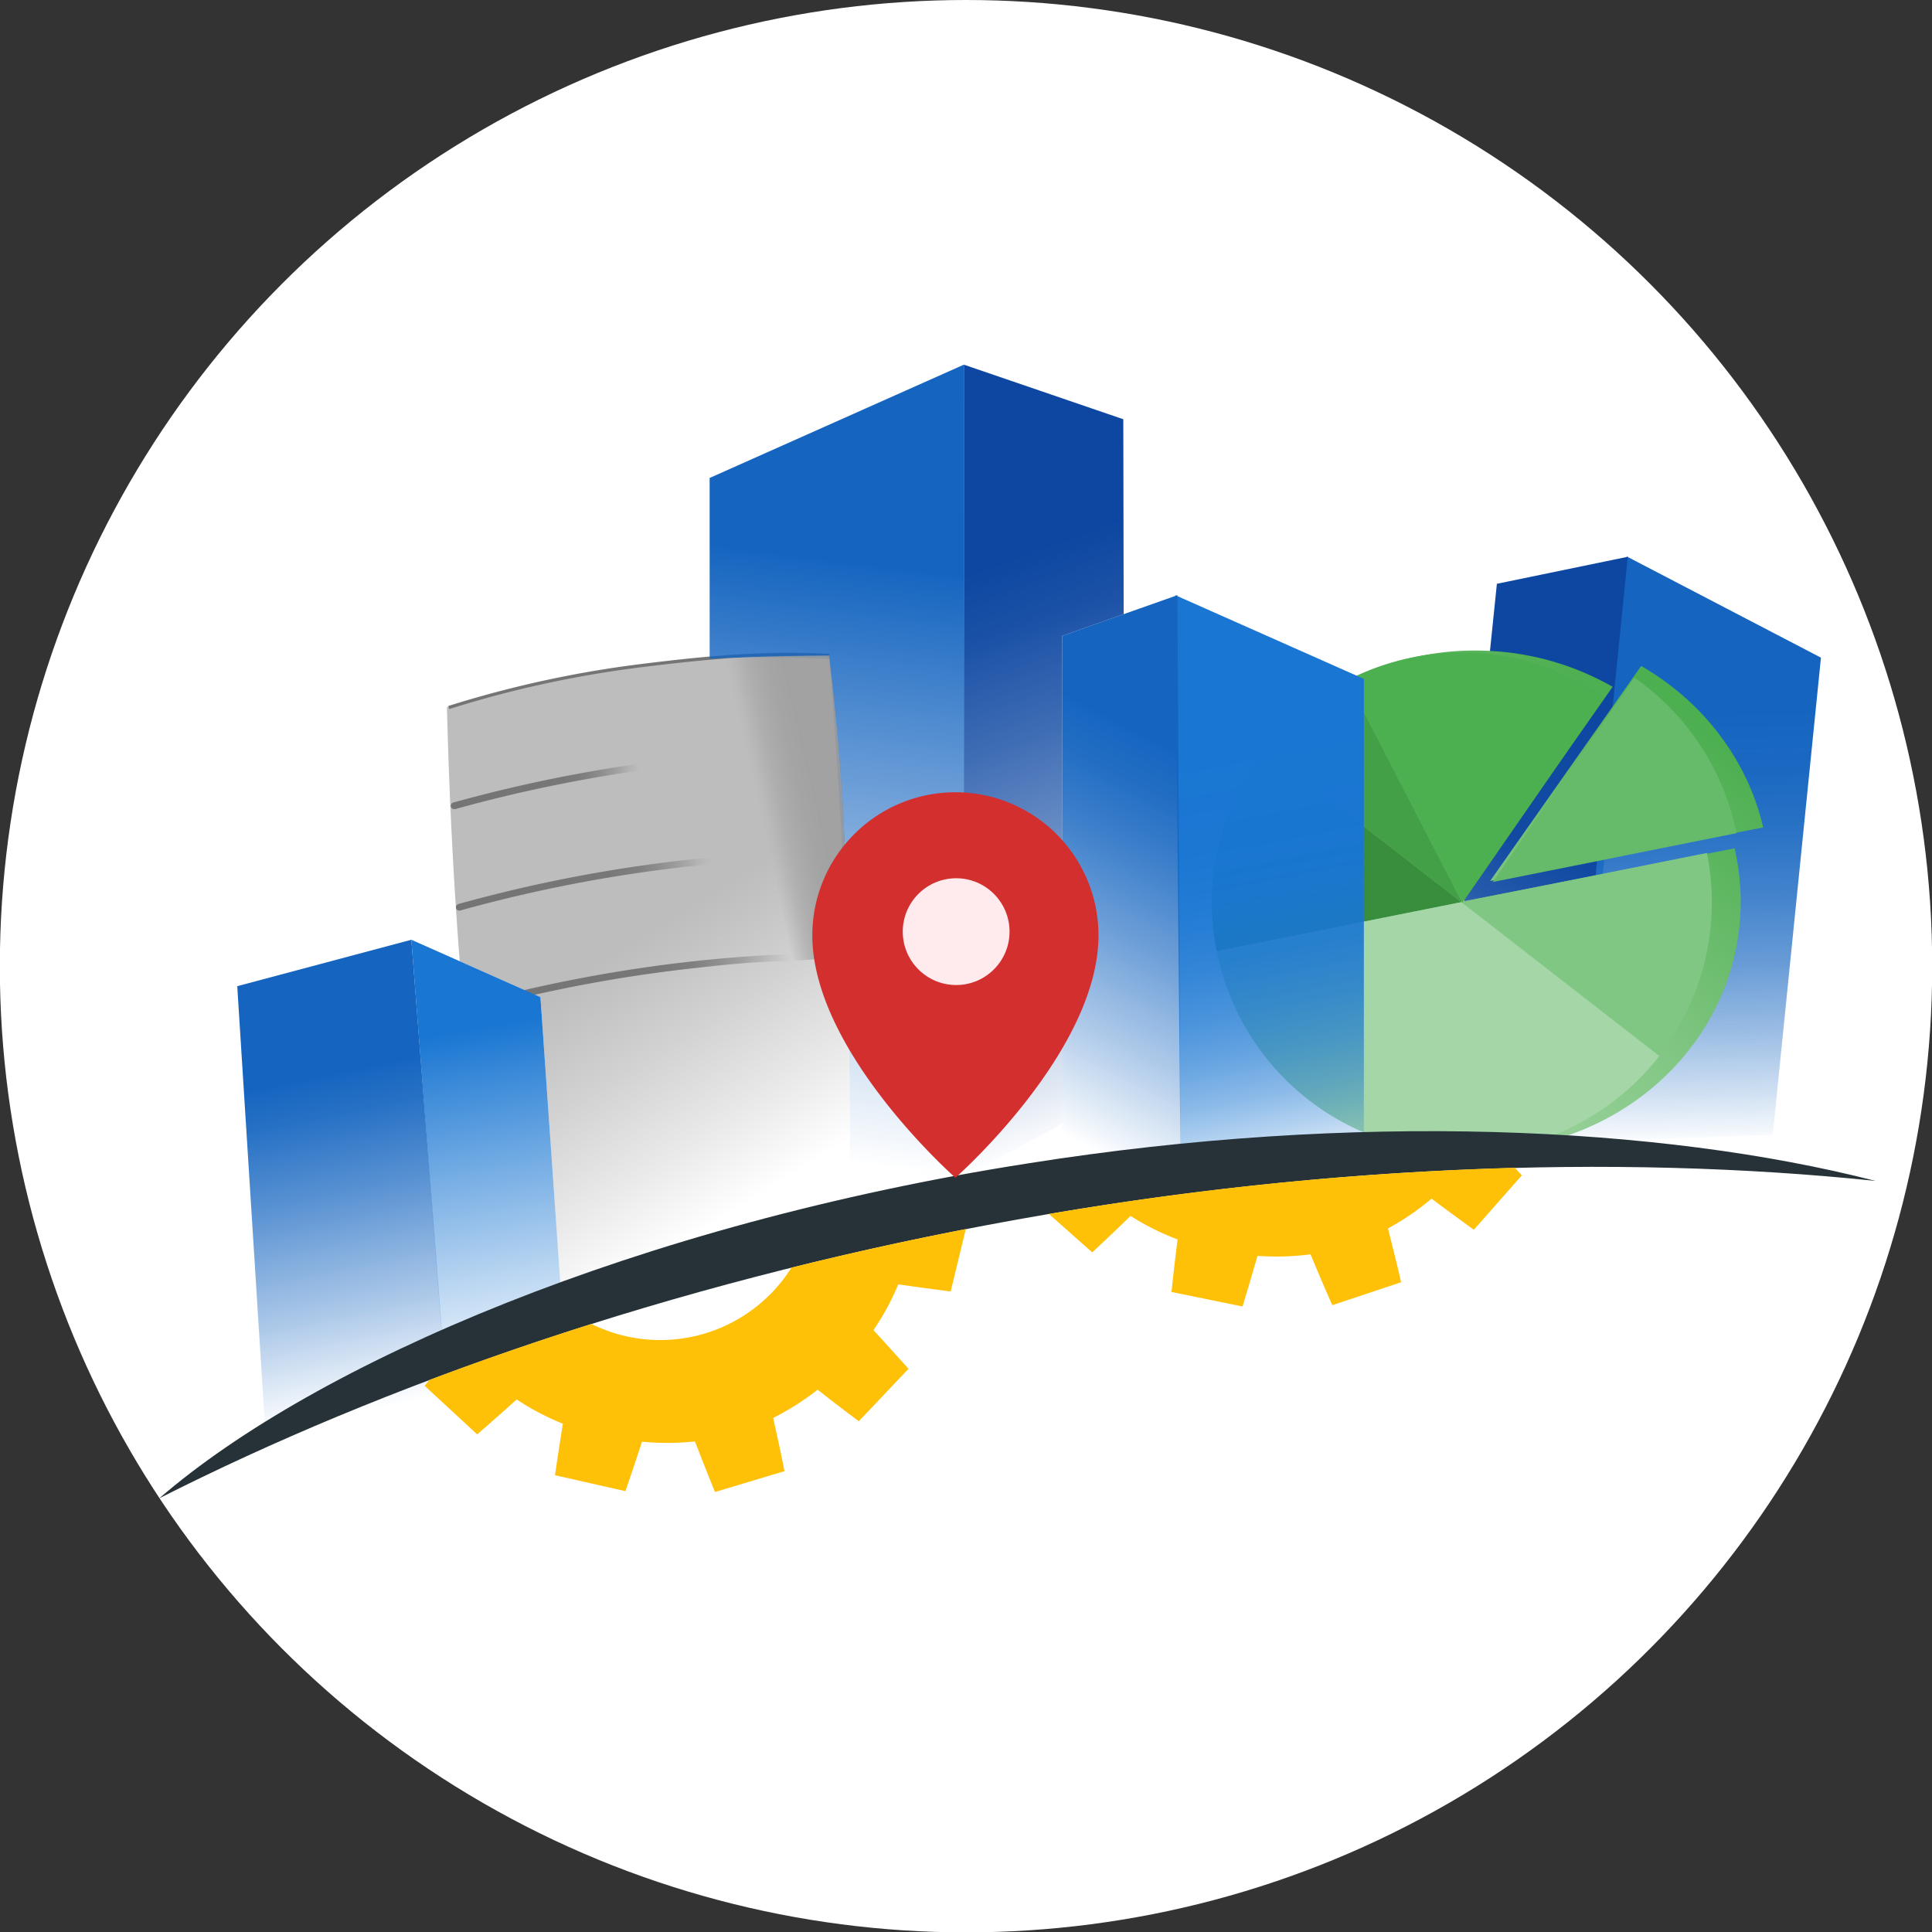 <svg xmlns="http://www.w3.org/2000/svg" xmlns:xlink="http://www.w3.org/1999/xlink" viewBox="0 0 569.95 570.06"><rect x="0" y="0" width="569.95" height="570.06" fill="#333333" stroke="none"/><defs><style>.cls-1{fill:#fff;}.cls-2{fill:url(#linear-gradient);}.cls-3{fill:url(#linear-gradient-2);}.cls-4{fill:url(#linear-gradient-3);}.cls-5{fill:url(#linear-gradient-4);}.cls-6{fill:#4caf50;}.cls-7{fill:#43a047;}.cls-8{fill:url(#linear-gradient-5);}.cls-9{fill:#66bb6a;}.cls-10{fill:#81c784;}.cls-11{fill:#388e3c;}.cls-12{fill:#a5d6a7;}.cls-13{fill:url(#linear-gradient-6);}.cls-14{fill:url(#linear-gradient-7);}.cls-15{fill:url(#linear-gradient-8);}.cls-16{fill:url(#linear-gradient-9);}.cls-17{fill:url(#linear-gradient-10);}.cls-18{fill:url(#Nuovo_campione_sfumatura_2);}.cls-19{fill:url(#Nuovo_campione_sfumatura_2-2);}.cls-20{fill:url(#Nuovo_campione_sfumatura_2-3);}.cls-21{fill:none;stroke:#757575;stroke-miterlimit:10;stroke-width:0.95px;}.cls-22{fill:url(#linear-gradient-11);}.cls-23{fill:url(#linear-gradient-12);}.cls-24{fill:url(#linear-gradient-13);}.cls-25{fill:url(#linear-gradient-14);}.cls-26{fill:#263238;}.cls-27{fill:#ffc107;}.cls-28{fill:#d32f2f;}.cls-29{fill:#ffebee;}</style><linearGradient id="linear-gradient" x1="-113.08" y1="242.67" x2="-65.16" y2="148.62" gradientTransform="matrix(-1, -0.1, -0.1, 1, 403.95, 20.44)" gradientUnits="userSpaceOnUse"><stop offset="0" stop-color="#fff" stop-opacity="0"/><stop offset="0.03" stop-color="#d2e2f3" stop-opacity="0.19"/><stop offset="0.07" stop-color="#a6c4e7" stop-opacity="0.38"/><stop offset="0.11" stop-color="#7faadc" stop-opacity="0.55"/><stop offset="0.16" stop-color="#5d95d3" stop-opacity="0.69"/><stop offset="0.21" stop-color="#4383cc" stop-opacity="0.81"/><stop offset="0.27" stop-color="#2e75c7" stop-opacity="0.89"/><stop offset="0.34" stop-color="#206cc3" stop-opacity="0.95"/><stop offset="0.45" stop-color="#1767c1" stop-opacity="0.99"/><stop offset="0.74" stop-color="#1565c0"/></linearGradient><linearGradient id="linear-gradient-2" x1="-128.02" y1="304.48" x2="-107.02" y2="133.46" gradientTransform="matrix(-1, -0.1, -0.1, 1, 403.95, 20.44)" gradientUnits="userSpaceOnUse"><stop offset="0" stop-color="#1565c0" stop-opacity="0"/><stop offset="0.09" stop-color="#1565c0" stop-opacity="0.21"/><stop offset="0.2" stop-color="#1565c0" stop-opacity="0.45"/><stop offset="0.31" stop-color="#1565c0" stop-opacity="0.65"/><stop offset="0.42" stop-color="#1565c0" stop-opacity="0.8"/><stop offset="0.53" stop-color="#1565c0" stop-opacity="0.91"/><stop offset="0.64" stop-color="#1565c0" stop-opacity="0.98"/><stop offset="0.74" stop-color="#1565c0"/></linearGradient><linearGradient id="linear-gradient-3" x1="-49.86" y1="292.9" x2="-105.62" y2="139.72" gradientTransform="matrix(-0.99, -0.1, -0.1, 0.99, 401.82, 20.72)" gradientUnits="userSpaceOnUse"><stop offset="0" stop-color="#fff" stop-opacity="0"/><stop offset="0.01" stop-color="#f6f8fc" stop-opacity="0.04"/><stop offset="0.04" stop-color="#c0cfe6" stop-opacity="0.26"/><stop offset="0.09" stop-color="#8faad4" stop-opacity="0.46"/><stop offset="0.13" stop-color="#668bc4" stop-opacity="0.63"/><stop offset="0.19" stop-color="#4572b7" stop-opacity="0.77"/><stop offset="0.25" stop-color="#2c5ead" stop-opacity="0.87"/><stop offset="0.33" stop-color="#1a51a6" stop-opacity="0.95"/><stop offset="0.44" stop-color="#1049a2" stop-opacity="0.99"/><stop offset="0.74" stop-color="#0d47a1"/></linearGradient><linearGradient id="linear-gradient-4" x1="446.61" y1="309.32" x2="534.25" y2="186.21" gradientTransform="translate(-43.43 -4) rotate(2.7)" gradientUnits="userSpaceOnUse"><stop offset="0" stop-color="#a5d6a7"/><stop offset="0.19" stop-color="#9bd29d"/><stop offset="0.52" stop-color="#80c682"/><stop offset="0.93" stop-color="#54b257"/><stop offset="1" stop-color="#4caf50"/></linearGradient><linearGradient id="linear-gradient-5" x1="468.72" y1="321" x2="559.16" y2="193.97" gradientTransform="matrix(1, 0.05, -0.05, 1, -43.29, -4.57)" xlink:href="#linear-gradient-4"/><linearGradient id="linear-gradient-6" x1="-106.69" y1="347.16" x2="-73.02" y2="173.89" gradientTransform="matrix(-1, 0, 0, 1, 282.4, 0)" gradientUnits="userSpaceOnUse"><stop offset="0" stop-color="#1976d2" stop-opacity="0"/><stop offset="0.03" stop-color="#1976d2" stop-opacity="0.11"/><stop offset="0.09" stop-color="#1976d2" stop-opacity="0.32"/><stop offset="0.15" stop-color="#1976d2" stop-opacity="0.5"/><stop offset="0.22" stop-color="#1976d2" stop-opacity="0.66"/><stop offset="0.29" stop-color="#1976d2" stop-opacity="0.78"/><stop offset="0.37" stop-color="#1976d2" stop-opacity="0.88"/><stop offset="0.46" stop-color="#1976d2" stop-opacity="0.95"/><stop offset="0.56" stop-color="#1976d2" stop-opacity="0.99"/><stop offset="0.74" stop-color="#1976d2"/></linearGradient><linearGradient id="linear-gradient-7" x1="-18.68" y1="328.5" x2="-90.07" y2="188.39" gradientTransform="matrix(-1, 0, 0, 1, 282.4, 0)" gradientUnits="userSpaceOnUse"><stop offset="0" stop-color="#1565c0" stop-opacity="0"/><stop offset="0.19" stop-color="#1565c0" stop-opacity="0.33"/><stop offset="0.38" stop-color="#1565c0" stop-opacity="0.62"/><stop offset="0.54" stop-color="#1565c0" stop-opacity="0.83"/><stop offset="0.66" stop-color="#1565c0" stop-opacity="0.95"/><stop offset="0.74" stop-color="#1565c0"/></linearGradient><linearGradient id="linear-gradient-8" x1="173.18" y1="231.02" x2="217.96" y2="222.86" gradientTransform="matrix(1, -0.05, 0.05, 1.01, 37.55, 9.24)" gradientUnits="userSpaceOnUse"><stop offset="0" stop-color="#bdbdbd" stop-opacity="0"/><stop offset="0.02" stop-color="#b8b8b8" stop-opacity="0.14"/><stop offset="0.06" stop-color="#b1b1b1" stop-opacity="0.34"/><stop offset="0.1" stop-color="#ababab" stop-opacity="0.51"/><stop offset="0.15" stop-color="#a6a6a6" stop-opacity="0.65"/><stop offset="0.21" stop-color="#a3a3a3" stop-opacity="0.75"/><stop offset="0.28" stop-color="#a0a0a0" stop-opacity="0.83"/><stop offset="0.38" stop-color="#9e9e9e" stop-opacity="0.87"/><stop offset="0.65" stop-color="#9e9e9e" stop-opacity="0.88"/><stop offset="1" stop-color="#757575"/></linearGradient><linearGradient id="linear-gradient-9" x1="245.48" y1="428.65" x2="263.59" y2="295.91" gradientTransform="matrix(-1, 0.07, 0.07, 1, 328.09, -30.59)" gradientUnits="userSpaceOnUse"><stop offset="0" stop-color="#1565c0" stop-opacity="0"/><stop offset="0.22" stop-color="#1565c0" stop-opacity="0.35"/><stop offset="0.47" stop-color="#1565c0" stop-opacity="0.7"/><stop offset="0.65" stop-color="#1565c0" stop-opacity="0.92"/><stop offset="0.74" stop-color="#1565c0"/></linearGradient><linearGradient id="linear-gradient-10" x1="177.83" y1="248.58" x2="237.75" y2="344.21" gradientUnits="userSpaceOnUse"><stop offset="0.26" stop-color="#bdbdbd"/><stop offset="0.35" stop-color="#bdbdbd" stop-opacity="0.91"/><stop offset="0.54" stop-color="#bdbdbd" stop-opacity="0.68"/><stop offset="0.8" stop-color="#bdbdbd" stop-opacity="0.31"/><stop offset="1" stop-color="#bdbdbd" stop-opacity="0"/></linearGradient><linearGradient id="Nuovo_campione_sfumatura_2" x1="83.58" y1="300.99" x2="181.97" y2="300.99" gradientTransform="translate(36.95 -3.8) rotate(-2.92)" gradientUnits="userSpaceOnUse"><stop offset="0.26" stop-color="#757575"/><stop offset="0.58" stop-color="#767676" stop-opacity="0.98"/><stop offset="0.7" stop-color="#7a7a7a" stop-opacity="0.93"/><stop offset="0.78" stop-color="#828282" stop-opacity="0.82"/><stop offset="0.85" stop-color="#8c8c8c" stop-opacity="0.68"/><stop offset="0.91" stop-color="#9a9a9a" stop-opacity="0.49"/><stop offset="0.96" stop-color="#aaa" stop-opacity="0.27"/><stop offset="1" stop-color="#bdbdbd" stop-opacity="0"/></linearGradient><linearGradient id="Nuovo_campione_sfumatura_2-2" x1="83.58" y1="271.17" x2="160.38" y2="271.17" xlink:href="#Nuovo_campione_sfumatura_2"/><linearGradient id="Nuovo_campione_sfumatura_2-3" x1="83.58" y1="241.82" x2="140.59" y2="241.82" xlink:href="#Nuovo_campione_sfumatura_2"/><linearGradient id="linear-gradient-11" x1="203.37" y1="424.12" x2="217.79" y2="282.76" gradientTransform="matrix(-1, 0.07, 0.07, 1, 328.09, -30.59)" gradientUnits="userSpaceOnUse"><stop offset="0" stop-color="#1976d2" stop-opacity="0"/><stop offset="0.74" stop-color="#1976d2"/></linearGradient><linearGradient id="linear-gradient-12" x1="341.05" y1="326.71" x2="263.99" y2="114.99" gradientUnits="userSpaceOnUse"><stop offset="0" stop-color="#0d47a1" stop-opacity="0"/><stop offset="0.12" stop-color="#0d47a1" stop-opacity="0.21"/><stop offset="0.33" stop-color="#0d47a1" stop-opacity="0.55"/><stop offset="0.51" stop-color="#0d47a1" stop-opacity="0.79"/><stop offset="0.65" stop-color="#0d47a1" stop-opacity="0.94"/><stop offset="0.74" stop-color="#0d47a1"/></linearGradient><linearGradient id="linear-gradient-13" x1="234.91" y1="341.51" x2="263.94" y2="105.08" gradientUnits="userSpaceOnUse"><stop offset="0" stop-color="#1565c0" stop-opacity="0"/><stop offset="0.74" stop-color="#1565c0"/></linearGradient><linearGradient id="linear-gradient-14" x1="173.19" y1="231.02" x2="217.96" y2="222.86" xlink:href="#linear-gradient-8"/></defs><title>imagotipo</title><g id="Layer_2" data-name="Layer 2"><circle class="cls-1" cx="284.98" cy="285.03" r="285.03"/></g><g id="Layer_3" data-name="Layer 3"><polygon class="cls-2" points="464.86 281.2 470.43 281.74 482.07 166.55 476.49 166.01 464.86 281.2"/><polyline class="cls-3" points="462.44 336.94 479.9 164.16 537.19 194.01 522.97 334.78"/><polyline class="cls-4" points="462.8 336.86 480.21 164.25 441.59 172.22 426.91 314.57"/><path class="cls-5" d="M511.72,250.27,431.15,266l44.59-63.39A81.14,81.14,0,0,0,439,192c-43-2-79.44,29.31-81.35,70A70.12,70.12,0,0,0,359.16,280a74.11,74.11,0,0,0,30.48,45,80.78,80.78,0,0,0,42.44,14.28c43,2,79.44-29.31,81.36-70A70.13,70.13,0,0,0,511.72,250.27Z"/><path class="cls-6" d="M431.67,266l41.75-60.32a73.82,73.82,0,0,0-75.94-5l33.8,65.42Z"/><polygon class="cls-6" points="431.09 266.13 431.42 266.38 431.43 266.37 431.29 266.09 431.09 266.13"/><path class="cls-7" d="M431.28,266.09l-33.8-65.42A74.13,74.13,0,0,0,373,221l58.08,45.12Z"/><polygon class="cls-6" points="431.45 266.41 431.43 266.37 431.42 266.38 431.45 266.41"/><path class="cls-8" d="M520.15,244.09c-4.62-20-17.88-37.21-36-47.63L439.6,259.89Z"/><path class="cls-9" d="M512.27,245.8a73.87,73.87,0,0,0-30.16-45.92l-41.75,60.32Z"/><polygon class="cls-6" points="431.43 266.37 431.67 266.01 431.29 266.09 431.43 266.37"/><path class="cls-10" d="M503.58,251.62,431.67,266l-.25.35,0,0,58.05,45.11a73.89,73.89,0,0,0,14.08-59.9Z"/><path class="cls-11" d="M373,221a73.89,73.89,0,0,0-14.1,59.57l72.18-14.45Z"/><path class="cls-12" d="M431.45,266.41l0,0-.33-.26-72.18,14.45A73.76,73.76,0,0,0,489.5,311.52Z"/><polyline class="cls-13" points="402.35 344.58 402.35 200.28 346.72 175.58 348.35 352.58"/><polygon class="cls-14" points="348.35 352.58 347.35 175.58 313.35 187.58 313.35 333.58 348.35 352.58"/><path class="cls-15" d="M249,282.18c-34.07,3.35-73.56,3.57-107.91,1.56a323.29,323.29,0,0,1-9.55-81q28.15-4.56,56.42-6.89t56.65-2.45C248.07,222.7,250.43,252.63,249,282.18Z"/><polyline class="cls-16" points="78.51 426.03 69.99 290.92 121.35 277.23 132.96 425.77"/><path class="cls-17" d="M244.68,194.46A308.48,308.48,0,0,0,188,196.31a321,321,0,0,0-56.15,12.28c.66,26.4,1.92,50.86,3.77,75l23.81,10.59,6.71,96.56c28.11,2.73,56-.67,83.7-5.17C251.87,316.51,250.14,263.39,244.68,194.46Z"/><path class="cls-18" d="M137.12,298.6a1,1,0,0,1-1.05-.72,1,1,0,0,1,.72-1.24A428.15,428.15,0,0,1,202,283.87c10.17-1.17,20.5-2,30.71-2.38a1.07,1.07,0,0,1,1.08,1,1,1,0,0,1-1,1.09h0c-10.16,0-20.44,1.16-30.56,2.32a425.89,425.89,0,0,0-64.86,12.68A1.08,1.08,0,0,1,137.12,298.6Z"/><path class="cls-19" d="M135.59,268.64a1,1,0,0,1-1.05-.72,1,1,0,0,1,.72-1.24,428.14,428.14,0,0,1,65.19-12.77c3-.35,6.09-.67,9.12-.95a1,1,0,0,1,1.13.9,1,1,0,0,1-.94,1.09c-3,.28-6.07.6-9.07.94a426.07,426.07,0,0,0-64.86,12.7Z"/><path class="cls-20" d="M134.06,238.68A1,1,0,0,1,133,238a1,1,0,0,1,.72-1.24,430.35,430.35,0,0,1,54.55-11.4,1,1,0,0,1,1.18.84,1,1,0,0,1-.88,1.14,428.33,428.33,0,0,0-54.28,11.35Z"/><path class="cls-21" d="M132.39,208.72a321.2,321.2,0,0,1,56.15-12.28c18.8-2.35,37.1-4.17,56.09-3.05"/><polyline class="cls-22" points="167.37 408.36 159.43 294.16 121.35 277.23 132.14 416.98"/><polygon class="cls-23" points="313.35 187.58 331.49 181.18 331.38 123.68 284.35 107.58 284.33 347.35 313.35 331.5 313.35 187.58"/><path class="cls-24" d="M209.35,141v53.36a309.28,309.28,0,0,1,35.33.07c4.28,54,6.27,98.31,6,148.17l33.72,4.95v-240Z"/><path class="cls-25" d="M249,282.18c-34.07,3.35-73.56,3.57-107.91,1.56a323.28,323.28,0,0,1-9.55-81q28.15-4.56,56.42-6.89t56.65-2.45C248.07,222.7,250.43,252.63,249,282.18Z"/><path class="cls-26" d="M291.32,361.38c94.62-17.85,185.3-21,262-13-63.55-16.29-153.58-20.44-249.91-5.2C188.16,361.19,93.11,402.12,47,442,113.17,408.48,197.24,379,291.32,361.38Z"/><path class="cls-27" d="M280.45,381l4.47-18.42q-26.28,5.11-51.44,11.38a45.75,45.75,0,0,1-59,16.61q-24.72,7.8-47.81,16.53l-1.39,1.73,15.49,14.32q5.87-5.1,11.65-10.3A75.94,75.94,0,0,0,166.05,420q-1.22,7.59-2.32,15.2l20.76,4.7q2.52-7.27,4.91-14.59a77.63,77.63,0,0,0,15.61-.08c1.89,4.83,4.07,10.5,5.92,14.92L231.42,434c-.9-4.72-2.22-10.64-3.33-15.71a76.88,76.88,0,0,0,13.12-8.33c4,3.18,8,6.21,12.13,9.32,4.9-5.13,9.78-10.33,14.68-15.47-3.42-3.82-6.87-7.64-10.35-11.41A75.75,75.75,0,0,0,265,378.9Q272.74,380,280.45,381Z"/><path class="cls-27" d="M309.44,358.13l12.78,11.33q5.7-5.33,11.31-10.74a76.62,76.62,0,0,0,13.87,6.93q-1,7.74-1.8,15.49l20.95,4.28q2.27-7.45,4.42-14.94a76.65,76.65,0,0,0,15.63-.45c2.05,4.86,4.43,10.57,6.44,15l20.29-6.76c-1.06-4.77-2.59-10.76-3.87-15.88a75.76,75.76,0,0,0,12.86-8.78c4.14,3.13,8.27,6.12,12.47,9.18,4.73-5.33,9.44-10.73,14.17-16.06l-2.09-2.23A979.31,979.31,0,0,0,309.44,358.13Z"/><path class="cls-28" d="M324.06,275.93c0,34.33-42.21,71.51-42.21,71.51s-42.21-37.18-42.21-71.51a42.21,42.21,0,1,1,84.42,0Z"/><circle class="cls-29" cx="282.07" cy="274.84" r="15.75"/></g></svg>